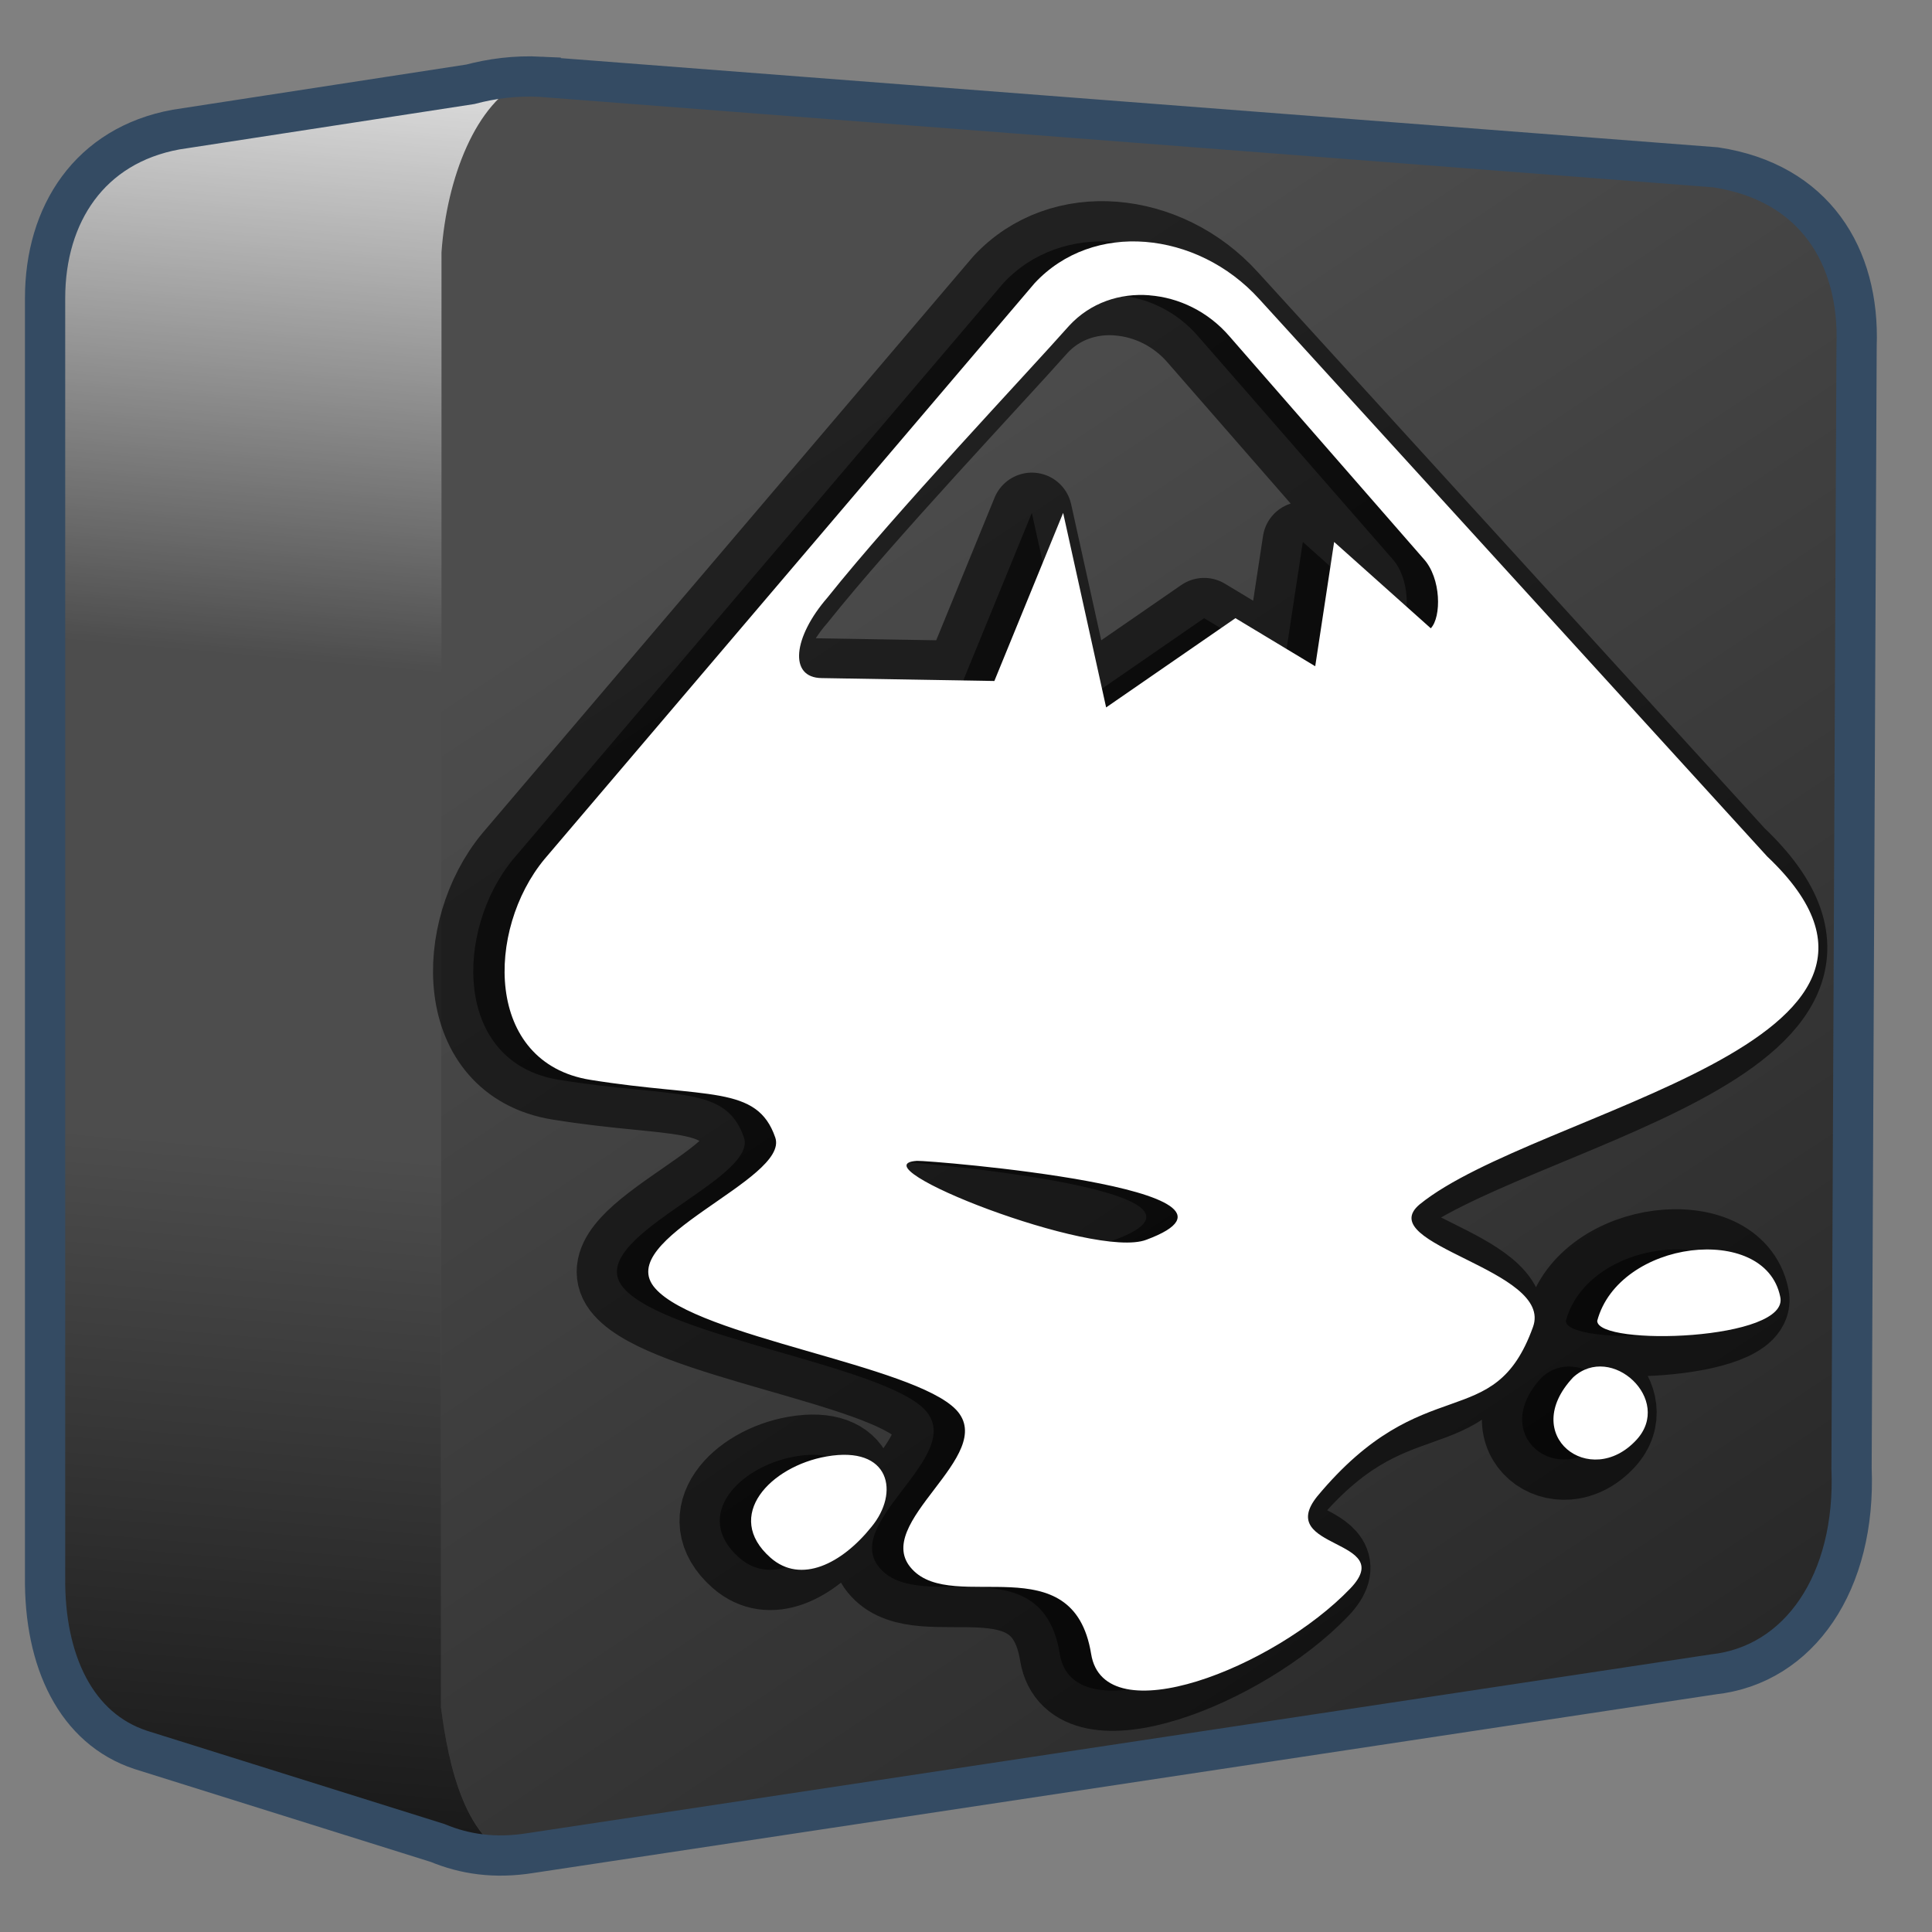 <?xml version="1.0" encoding="UTF-8" standalone="no"?>
<!-- Created with Inkscape (http://www.inkscape.org/) -->

<svg
   xmlns:dc="http://purl.org/dc/elements/1.1/"
   xmlns:cc="http://creativecommons.org/ns#"
   xmlns:rdf="http://www.w3.org/1999/02/22-rdf-syntax-ns#"
   xmlns:svg="http://www.w3.org/2000/svg"
   xmlns="http://www.w3.org/2000/svg"
   xmlns:xlink="http://www.w3.org/1999/xlink"
   xmlns:sodipodi="http://sodipodi.sourceforge.net/DTD/sodipodi-0.dtd"
   xmlns:inkscape="http://www.inkscape.org/namespaces/inkscape"
   width="128"
   height="128"
   id="svg6934"
   sodipodi:version="0.32"
   inkscape:version="0.48.3.1 r9886"
   version="1.0"
   sodipodi:docname="inkscape.svg"
   inkscape:output_extension="org.inkscape.output.svg.inkscape">
  <rect width="100%" height="100%" fill="#808080" stroke="none"/>
  <defs
     id="defs6936">
    <linearGradient
       inkscape:collect="always"
       xlink:href="#linearGradient5316-769"
       id="linearGradient31097"
       gradientUnits="userSpaceOnUse"
       gradientTransform="translate(-161.95,-34.47)"
       x1="275.291"
       y1="1103.735"
       x2="275.291"
       y2="1121.616" />
    <linearGradient
       id="linearGradient5316-769">
      <stop
         style="stop-color:#aac736;stop-opacity:1;"
         offset="0"
         id="stop5320-2" />
      <stop
         style="stop-color:#5d8b2c;stop-opacity:1;"
         offset="1"
         id="stop5322-97" />
    </linearGradient>
    <linearGradient
       inkscape:collect="always"
       xlink:href="#linearGradient5165-7-9-8-2-06"
       id="linearGradient31099"
       gradientUnits="userSpaceOnUse"
       gradientTransform="translate(-161.95,-34.47)"
       x1="275.291"
       y1="1094.01"
       x2="275.291"
       y2="1117.152" />
    <linearGradient
       id="linearGradient5165-7-9-8-2-06">
      <stop
         id="stop5167-4-8-6-9-14"
         style="stop-color:#ffffff;stop-opacity:1"
         offset="0" />
      <stop
         id="stop5169-5-5-2-9-08"
         style="stop-color:#ffffff;stop-opacity:0"
         offset="1" />
    </linearGradient>
    <linearGradient
       inkscape:collect="always"
       xlink:href="#linearGradient5316-769"
       id="linearGradient31101"
       gradientUnits="userSpaceOnUse"
       gradientTransform="translate(-161.95,-34.47)"
       x1="280.654"
       y1="1100.665"
       x2="292.696"
       y2="1118.873" />
    <linearGradient
       inkscape:collect="always"
       xlink:href="#linearGradient5344-24"
       id="linearGradient31103"
       gradientUnits="userSpaceOnUse"
       gradientTransform="translate(-161.95,-34.47)"
       x1="317.945"
       y1="1142.476"
       x2="283.82"
       y2="1103.801" />
    <linearGradient
       id="linearGradient5344-24">
      <stop
         style="stop-color:#000000;stop-opacity:1;"
         offset="0"
         id="stop5346-2" />
      <stop
         style="stop-color:#000000;stop-opacity:0;"
         offset="1"
         id="stop5348-8" />
    </linearGradient>
    <linearGradient
       inkscape:collect="always"
       xlink:href="#linearGradient5344-24"
       id="linearGradient3107"
       gradientUnits="userSpaceOnUse"
       gradientTransform="matrix(5.334,0,0,5.334,-1451.532,-5864.53)"
       x1="317.945"
       y1="1142.476"
       x2="283.82"
       y2="1103.801" />
    <linearGradient
       inkscape:collect="always"
       xlink:href="#linearGradient5316-769"
       id="linearGradient3110"
       gradientUnits="userSpaceOnUse"
       gradientTransform="matrix(5.334,0,0,5.334,-1451.532,-5864.53)"
       x1="280.654"
       y1="1100.665"
       x2="292.696"
       y2="1118.873" />
    <linearGradient
       inkscape:collect="always"
       xlink:href="#linearGradient5165-7-9-8-2-06"
       id="linearGradient3113"
       gradientUnits="userSpaceOnUse"
       gradientTransform="matrix(5.334,0,0,5.334,-1451.532,-5864.53)"
       x1="275.291"
       y1="1094.01"
       x2="275.291"
       y2="1117.152" />
    <linearGradient
       inkscape:collect="always"
       xlink:href="#linearGradient5316-769"
       id="linearGradient3116"
       gradientUnits="userSpaceOnUse"
       gradientTransform="matrix(5.334,0,0,5.334,-1451.532,-5864.53)"
       x1="275.291"
       y1="1103.735"
       x2="275.291"
       y2="1121.616" />
    <linearGradient
       inkscape:collect="always"
       xlink:href="#linearGradient5344"
       id="linearGradient3105"
       x1="7.953"
       y1="2.242"
       x2="13.667"
       y2="-64.465"
       gradientUnits="userSpaceOnUse"
       gradientTransform="translate(-4.0351795e-8,140)" />
    <linearGradient
       id="linearGradient5344">
      <stop
         style="stop-color:#000000;stop-opacity:1;"
         offset="0"
         id="stop5346" />
      <stop
         style="stop-color:#000000;stop-opacity:0;"
         offset="1"
         id="stop5348" />
    </linearGradient>
    <linearGradient
       inkscape:collect="always"
       xlink:href="#linearGradient5165-7-9-8-2"
       id="linearGradient3103"
       x1="22.934"
       y1="-144.768"
       x2="18.619"
       y2="-96.332"
       gradientUnits="userSpaceOnUse"
       gradientTransform="translate(-4.0351795e-8,140)" />
    <linearGradient
       id="linearGradient5165-7-9-8-2">
      <stop
         id="stop5167-4-8-6-9"
         style="stop-color:#ffffff;stop-opacity:1"
         offset="0" />
      <stop
         id="stop5169-5-5-2-9"
         style="stop-color:#ffffff;stop-opacity:0"
         offset="1" />
    </linearGradient>
    <linearGradient
       inkscape:collect="always"
       xlink:href="#linearGradient5344"
       id="linearGradient3107-3"
       gradientUnits="userSpaceOnUse"
       gradientTransform="matrix(5.334,0,0,5.334,-1451.48,-5864.557)"
       x1="305.234"
       y1="1137.068"
       x2="283.351"
       y2="1104.202" />
    <linearGradient
       id="linearGradient3069">
      <stop
         style="stop-color:#000000;stop-opacity:1;"
         offset="0"
         id="stop3071" />
      <stop
         style="stop-color:#000000;stop-opacity:0;"
         offset="1"
         id="stop3073" />
    </linearGradient>
  </defs>
  <sodipodi:namedview
     id="base"
     pagecolor="#ffffff"
     bordercolor="#666666"
     borderopacity="1.0"
     inkscape:pageopacity="0.0"
     inkscape:pageshadow="2"
     inkscape:zoom="1.4"
     inkscape:cx="145.65066"
     inkscape:cy="46.132567"
     inkscape:document-units="px"
     inkscape:current-layer="layer1"
     showgrid="false"
     inkscape:window-width="1280"
     inkscape:window-height="713"
     inkscape:window-x="0"
     inkscape:window-y="0"
     inkscape:window-maximized="0" />
  <g
     inkscape:label="Capa 1"
     inkscape:groupmode="layer"
     id="layer1">
    <path
       style="fill:#4d4d4d;fill-opacity:1;fill-rule:evenodd;stroke:none"
       d="m 34.219,5.063 c -1.329,0.055 -2.551,0.28 -3.656,0.625 l -18.344,2.719 -0.5,0 0,0.188 C 6.003,9.643 3.062,14.186 3.062,19.75 l 0,84.687 c -0.07,5.652 2.05,10.095 6.312,11.5 l 18.969,5.938 c 0.021,0.01 0.042,0.021 0.062,0.031 1.893,0.909 4.164,1.232 6.781,0.812 l 78.281,-11.812 c 5.721,-0.62 9.467,-6.064 9.156,-13.625 l 0.406,-74.281 c 0.222,-5.965 -2.802,-10.976 -9.344,-11.969 L 35.844,5.094 c -0.556,-0.027 -1.103,-0.053 -1.625,-0.031 z"
       id="path30949"
       inkscape:connector-curvature="0" />
    <path
       style="fill:url(#linearGradient3107-3);fill-rule:evenodd;stroke:none"
       d="M 29.25,16.719 29.219,113.125 c 0.449,3.458 1.408,8.125 4.344,9.75 0.527,-0.023 1.068,-0.067 1.625,-0.156 l 78.281,-11.812 c 5.721,-0.62 9.467,-6.064 9.156,-13.625 l 0.406,-74.281 c 0.222,-5.965 -2.802,-10.976 -9.344,-11.969 L 37.678,5.234 C 33.707,4.813 29.263,10.014 29.25,16.719 z M 30.156,122.5 c 0.648,0.172 1.315,0.326 2.031,0.375 z"
       id="path30953"
       inkscape:connector-curvature="0"
       sodipodi:nodetypes="ccccccccccccc" />
    <path
       style="fill:url(#linearGradient3103);fill-rule:evenodd;stroke:none;display:inline"
       d="m 34.781,5.313 -22.562,3.094 -0.5,0 0,0.188 C 6.003,9.643 3.062,14.186 3.062,19.75 l 0,25 26.188,0 0,-28.031 c 0.347,-4.917 2.274,-9.964 5.531,-11.406 z"
       id="path3073"
       inkscape:connector-curvature="0" />
    <path
       style="fill:url(#linearGradient3105);fill-rule:evenodd;stroke:none;display:inline"
       d="m 3.062,68.406 0,36.031 c -0.07,5.652 2.05,10.095 6.312,11.5 l 17.656,6.031 7.5,1.312 c -3.711,-1.045 -4.817,-6.341 -5.312,-10.156 l 0,-44.719 -26.156,0 z"
       id="path3081"
       inkscape:connector-curvature="0" />
    <path
       inkscape:connector-curvature="0"
       id="path30957"
       d="m 35.825,5.084 c -1.734,-0.085 -3.268,0.133 -4.667,0.501 L 11.655,8.586 C 5.94,9.635 2.987,14.19 2.987,19.754 l 0,84.678 c -0.07,5.652 2.072,10.097 6.334,11.502 l 19.669,6.167 c 1.792,0.74 3.775,1.051 6.168,0.667 l 78.344,-11.835 c 5.721,-0.619 9.478,-6.107 9.168,-13.668 l 0.333,-74.344 c 0.222,-5.965 -2.793,-10.842 -9.335,-11.835 L 35.825,5.086 z"
       style="fill:none;stroke:#344b63;stroke-width:2.667;stroke-linecap:butt;stroke-linejoin:miter;stroke-miterlimit:4;stroke-opacity:1;stroke-dasharray:none;display:inline"
       sodipodi:nodetypes="ccccccccccccc" />
    <path
       inkscape:connector-curvature="0"
       sodipodi:nodetypes="ccccccsssssssccccccsccccccccccccccccccccccccccsscscc"
       style="fill:#000000;fill-opacity:0.568;stroke:#000000;stroke-width:5.334;stroke-linecap:round;stroke-linejoin:round;stroke-opacity:0.577;display:inline;overflow:visible"
       id="path30969"
       d="m 73.806,16.025 c 2.718,0.219 5.477,1.499 7.565,3.809 0,0 33.631,36.905 33.631,36.905 13.079,12.377 -15.292,16.791 -23.013,23.047 -3.23,2.694 8.914,4.318 7.496,8.143 -2.6,7.202 -7.203,2.684 -14.294,11.214 -2.836,3.541 5.356,2.78 2.205,6.087 -5.042,5.265 -16.313,9.705 -17.18,4.352 -1.182,-7.288 -9.101,-2.628 -11.858,-5.616 -2.836,-3.021 5.753,-7.542 2.917,-10.564 C 58.438,90.428 44.174,88.599 41.337,85.359 38.422,82.08 50.249,78.166 49.289,75.366 48.083,71.845 44.74,72.778 37.04,71.543 30.004,70.413 30.129,61.588 34.001,56.917 c 0,0 32.469,-38.153 32.469,-38.153 1.93,-2.078 4.619,-2.955 7.337,-2.739 0,0 0,0 0,0 0,0 0,0 0,0 m 0.274,3.538 c -1.95,-0.155 -3.914,0.485 -5.332,2.029 -2.758,3.118 -11.504,12.357 -15.995,17.991 -2.285,2.63 -2.593,5.32 -0.387,5.342 0,0 11.438,0.192 11.438,0.192 0,0 4.557,-11.137 4.557,-11.137 0,0 2.848,12.889 2.848,12.889 0,0 8.567,-5.914 8.567,-5.914 0,0 5.286,3.185 5.286,3.185 0,0 1.253,-8.234 1.253,-8.234 0,0 6.403,5.72 6.403,5.72 0.709,-0.737 0.703,-3.319 -0.478,-4.605 0,0 -12.851,-14.728 -12.851,-14.728 -1.418,-1.652 -3.359,-2.576 -5.309,-2.726 0,0 1.6e-4,5.4e-4 1.6e-4,5.4e-4 0,0 0,0 0,0 M 58.677,76.91 c -4.176,0.267 11.731,6.56 15.198,5.227 9.06,-3.368 -14.489,-5.272 -15.198,-5.227 0,0 0,0 0,0 m 51.266,5.939 c 2.728,-0.341 5.412,0.579 5.924,3.052 0.709,2.915 -12.122,3.315 -12.122,1.609 0.709,-2.666 3.47,-4.318 6.198,-4.66 0,0 0,0 0,0 0,0 0,0 0,0 M 52.685,96.495 c 4.242,-0.744 4.85,2.412 2.969,4.673 -1.954,2.433 -4.672,3.807 -6.684,2.031 -3.136,-2.769 0.003,-6.055 3.714,-6.704 z m 49.466,-5.243 c 2.526,-2.319 6.643,1.487 4.192,4.144 -3.059,3.315 -7.817,-0.293 -4.192,-4.144 0,0 0,0 0,0" />
    <path
       inkscape:connector-curvature="0"
       d="m 75.881,16.025 c 2.718,0.219 5.477,1.499 7.565,3.809 0,0 33.631,36.905 33.631,36.905 13.079,12.377 -15.292,16.791 -23.013,23.047 -3.23,2.694 8.914,4.318 7.496,8.143 -2.6,7.202 -7.203,2.684 -14.294,11.214 -2.836,3.541 5.356,2.78 2.205,6.087 -5.042,5.265 -16.313,9.705 -17.18,4.352 -1.182,-7.288 -9.101,-2.628 -11.858,-5.616 C 57.596,100.945 66.185,96.424 63.349,93.403 60.513,90.428 46.248,88.599 43.412,85.359 40.497,82.08 52.323,78.166 51.364,75.366 50.157,71.845 46.814,72.778 39.114,71.543 32.078,70.413 32.203,61.588 36.075,56.917 c 0,0 32.469,-38.153 32.469,-38.153 1.93,-2.078 4.619,-2.955 7.337,-2.739 0,0 0,0 0,0 0,0 0,0 0,0 m 0.274,3.538 c -1.95,-0.155 -3.914,0.485 -5.332,2.029 -2.758,3.118 -11.504,12.357 -15.995,17.991 -2.285,2.63 -2.593,5.32 -0.387,5.342 0,0 11.438,0.192 11.438,0.192 0,0 4.557,-11.137 4.557,-11.137 0,0 2.848,12.889 2.848,12.889 0,0 8.567,-5.914 8.567,-5.914 0,0 5.286,3.185 5.286,3.185 0,0 1.253,-8.234 1.253,-8.234 0,0 6.403,5.72 6.403,5.72 0.709,-0.737 0.703,-3.319 -0.478,-4.605 0,0 -12.851,-14.728 -12.851,-14.728 -1.418,-1.652 -3.359,-2.576 -5.309,-2.726 0,0 1.6e-4,5.4e-4 1.6e-4,5.4e-4 0,0 0,0 0,0 M 60.752,76.91 c -4.176,0.267 11.731,6.56 15.198,5.227 9.06,-3.368 -14.489,-5.272 -15.198,-5.227 0,0 0,0 0,0 m 51.266,5.939 c 2.728,-0.341 5.412,0.579 5.924,3.052 0.709,2.915 -12.122,3.315 -12.122,1.609 0.709,-2.666 3.47,-4.318 6.198,-4.66 0,0 0,0 0,0 0,0 0,0 0,0 M 54.76,96.495 c 4.242,-0.744 4.85,2.412 2.969,4.673 -1.954,2.433 -4.672,3.807 -6.684,2.031 -3.136,-2.769 0.003,-6.055 3.714,-6.704 z m 49.466,-5.243 c 2.526,-2.319 6.643,1.487 4.192,4.144 -3.059,3.315 -7.817,-0.293 -4.192,-4.144 0,0 0,0 0,0"
       id="path30971"
       style="fill:#ffffff;fill-opacity:1;stroke:none;display:inline;overflow:visible"
       sodipodi:nodetypes="ccccccsssssssccccccsccccccccccccccccccccccccccsscscc" />
  </g>
</svg>
